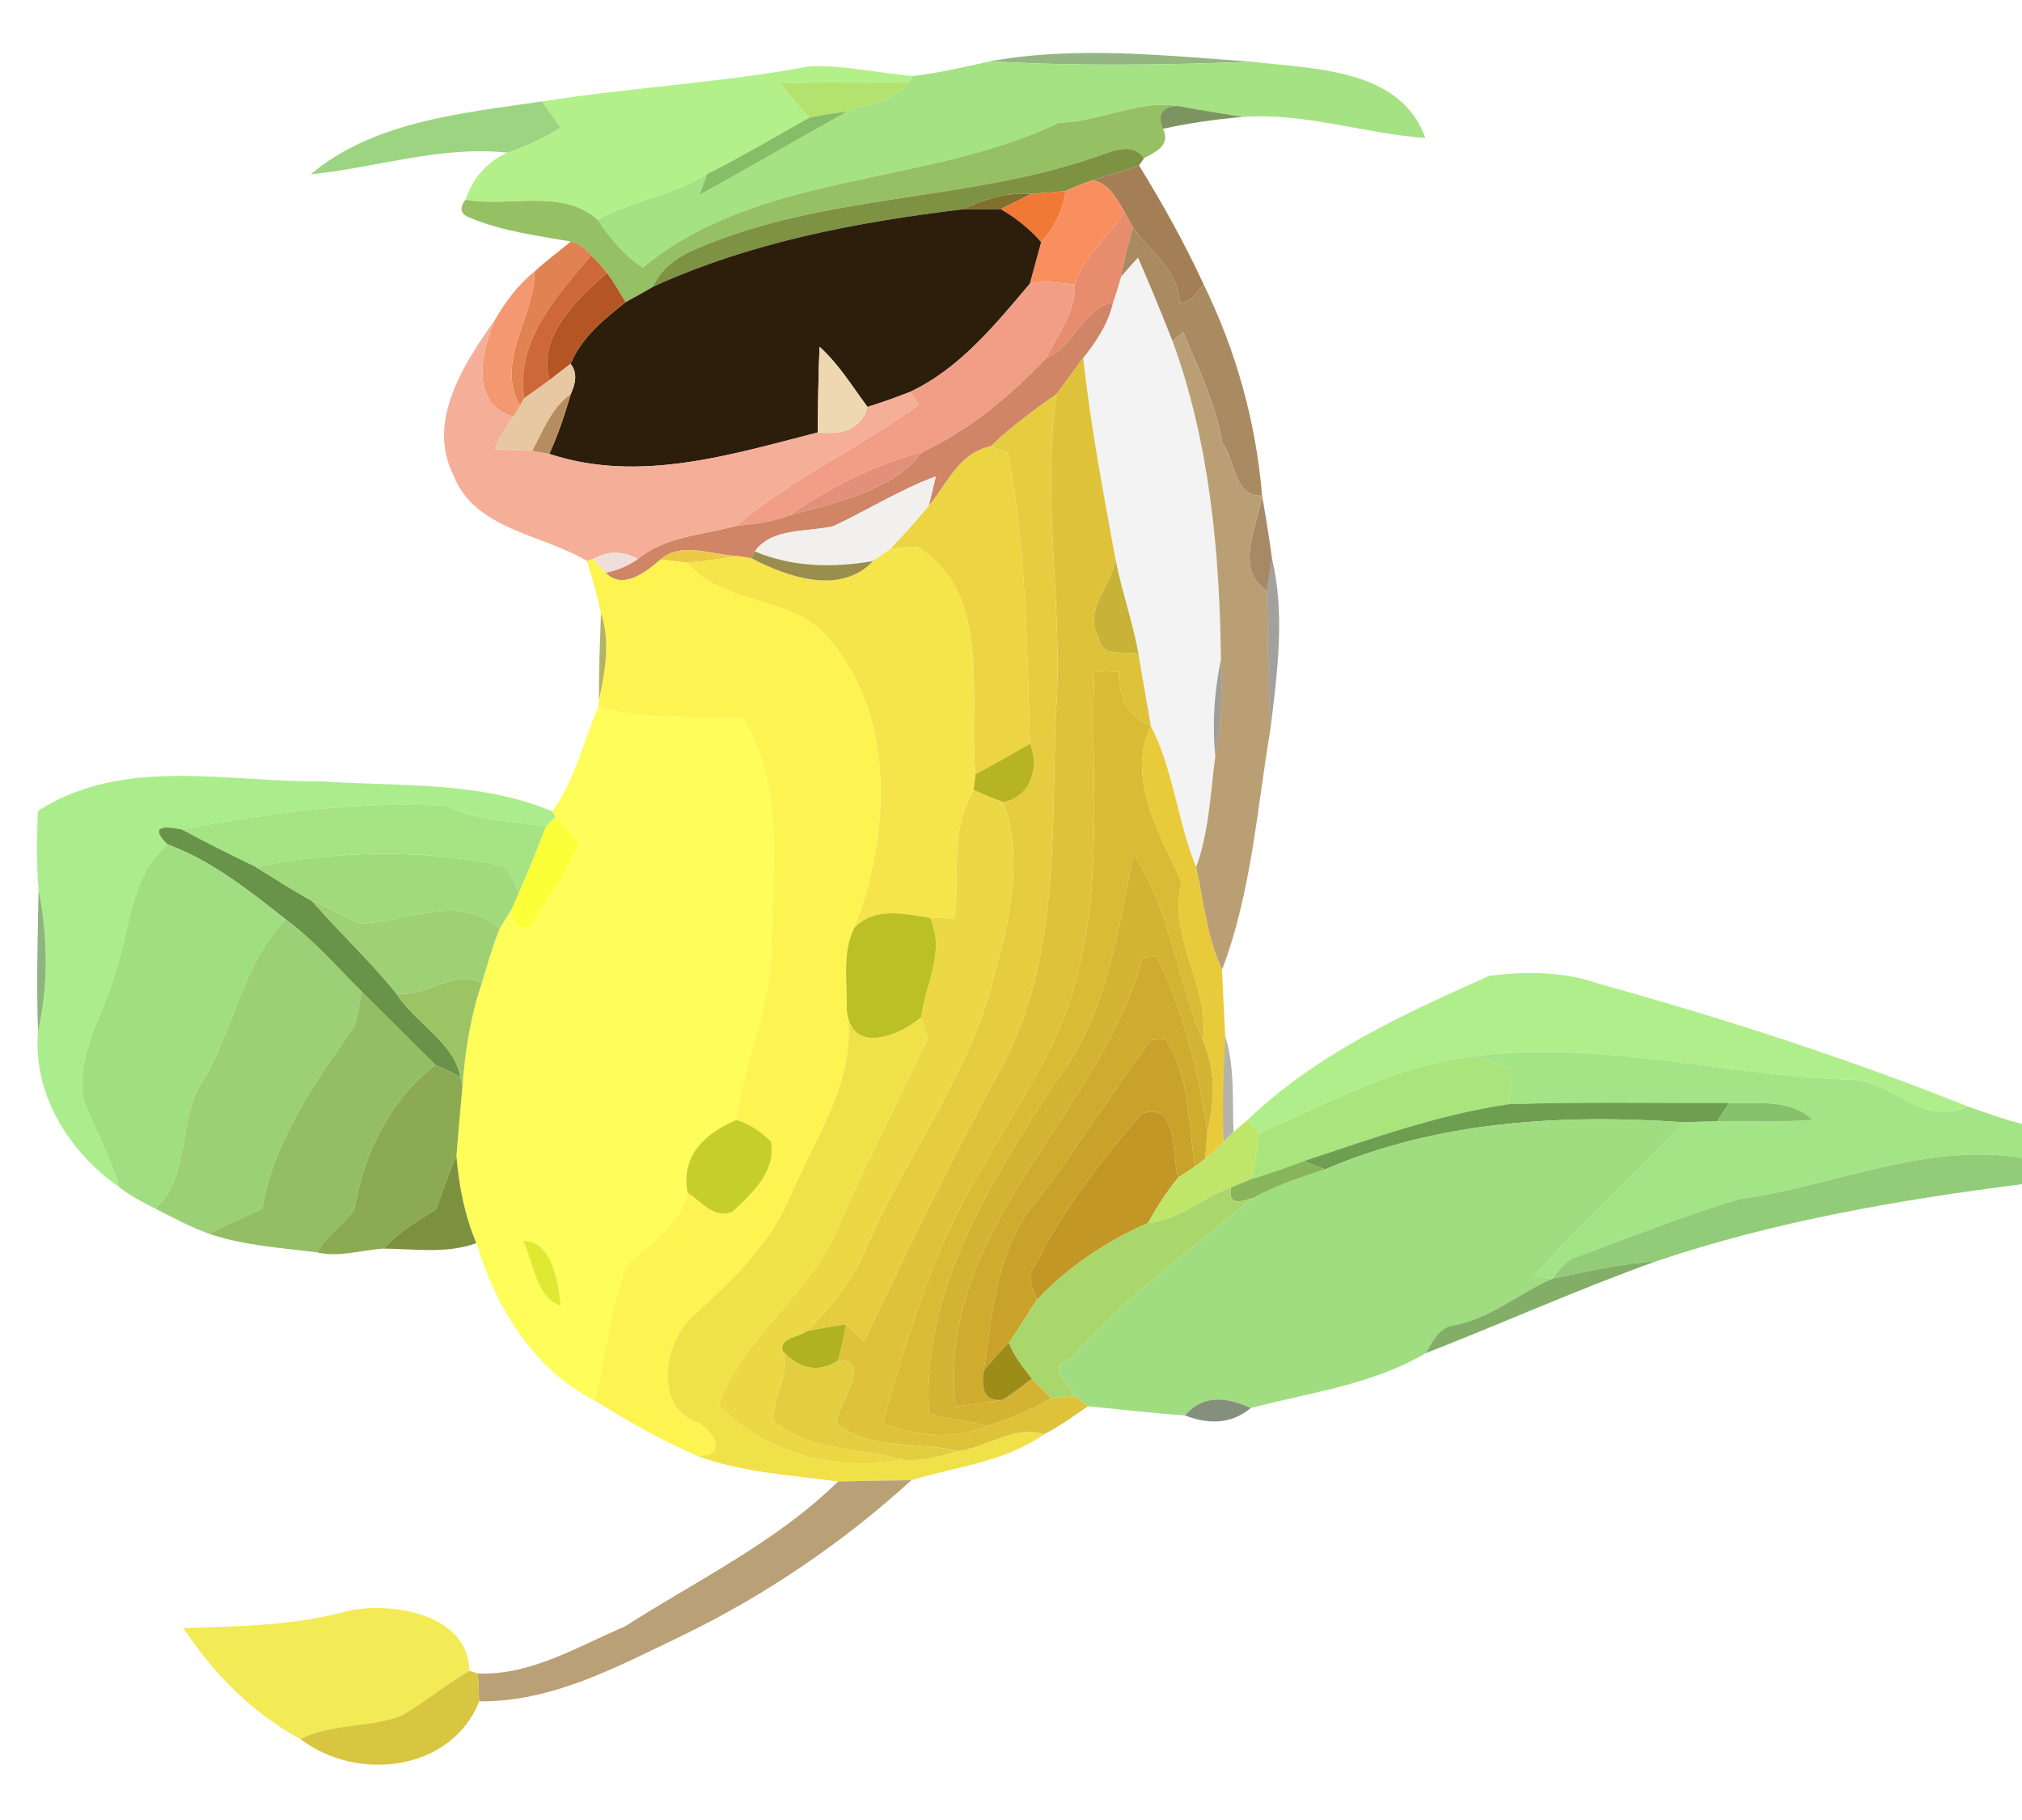 <?xml version="1.0" encoding="UTF-8" ?>
<!DOCTYPE svg PUBLIC "-//W3C//DTD SVG 1.1//EN" "http://www.w3.org/Graphics/SVG/1.1/DTD/svg11.dtd">
<svg width="220pt" height="198pt" viewBox="0 0 220 198" version="1.1" xmlns="http://www.w3.org/2000/svg">
<g id="#7ba364cc">
<path fill="#7ba364" opacity="0.80" d=" M 107.73 6.67 C 117.05 4.96 126.82 6.06 136.22 6.71 C 126.73 7.08 117.22 7.21 107.73 6.67 Z" />
</g>
<g id="#b4f08afc">
<path fill="#b4f08a" opacity="1.00" d=" M 58.94 11.04 C 68.62 9.51 78.45 9.01 88.10 7.21 C 91.86 7.08 95.59 7.96 99.33 8.27 L 98.86 8.98 C 94.21 9.05 89.56 8.88 84.91 9.07 C 85.89 10.37 86.98 11.57 88.05 12.80 C 84.36 14.87 80.72 17.03 76.94 18.93 C 73.22 21.24 68.81 21.83 65.00 23.89 C 61.16 20.43 55.36 22.61 50.66 21.72 C 51.44 19.41 52.95 17.59 55.22 16.61 C 57.22 15.91 59.18 15.04 60.97 13.89 C 60.35 12.90 59.63 11.98 58.94 11.04 Z" />
</g>
<g id="#a5e283fd">
<path fill="#a5e283" opacity="1.00" d=" M 99.33 8.27 C 102.17 7.94 104.95 7.28 107.73 6.67 C 117.22 7.21 126.73 7.08 136.22 6.71 C 142.99 7.53 152.38 7.42 155.09 15.02 C 148.41 14.52 141.98 12.24 135.20 12.72 C 132.85 12.35 130.51 11.96 128.18 11.53 C 123.86 10.84 119.69 13.25 115.19 13.36 C 100.81 20.28 82.68 18.60 69.95 29.10 C 67.88 27.83 66.37 25.85 65.00 23.89 C 68.81 21.83 73.22 21.24 76.94 18.93 C 76.73 19.50 76.31 20.63 76.10 21.20 C 81.50 18.24 86.81 15.12 92.20 12.13 C 94.44 11.22 97.33 11.02 98.86 8.98 L 99.33 8.27 Z" />
</g>
<g id="#b4e26eff">
<path fill="#b4e26e" opacity="1.00" d=" M 84.91 9.07 C 89.56 8.88 94.21 9.05 98.86 8.98 C 97.33 11.02 94.44 11.22 92.20 12.13 C 90.81 12.29 89.42 12.49 88.05 12.80 C 86.98 11.57 85.89 10.37 84.91 9.07 Z" />
</g>
<g id="#99d27cf4">
<path fill="#99d27c" opacity="0.96" d=" M 33.82 18.96 C 40.66 13.18 50.33 12.31 58.94 11.04 C 59.63 11.98 60.35 12.90 60.97 13.89 C 59.18 15.04 57.22 15.91 55.22 16.61 C 47.97 15.82 40.95 18.25 33.82 18.96 Z" />
</g>
<g id="#96c064fd">
<path fill="#96c064" opacity="1.00" d=" M 115.19 13.36 C 119.69 13.25 123.86 10.84 128.18 11.53 C 126.41 11.57 125.85 12.46 126.53 14.01 C 127.40 15.79 125.79 16.51 124.48 17.21 C 123.30 15.57 121.51 16.31 119.95 16.81 C 105.67 21.97 90.01 20.97 75.97 26.98 C 73.92 27.83 71.96 29.08 71.06 31.19 C 70.08 31.78 69.07 32.33 68.07 32.87 C 67.41 31.80 66.80 30.69 66.03 29.69 C 65.50 29.02 64.94 28.39 64.32 27.79 C 63.73 27.01 62.99 26.50 62.11 26.28 C 58.45 25.63 54.72 25.17 51.26 23.74 C 50.11 23.35 49.91 22.67 50.66 21.72 C 55.36 22.61 61.16 20.43 65.00 23.89 C 66.37 25.85 67.88 27.83 69.95 29.10 C 82.68 18.60 100.81 20.28 115.19 13.36 Z" />
</g>
<g id="#86be68ff">
<path fill="#86be68" opacity="1.00" d=" M 88.05 12.80 C 89.42 12.49 90.81 12.29 92.20 12.13 C 86.81 15.12 81.50 18.24 76.10 21.20 C 76.31 20.63 76.73 19.50 76.94 18.93 C 80.72 17.03 84.36 14.87 88.05 12.80 Z" />
</g>
<g id="#648144da">
<path fill="#648144" opacity="0.85" d=" M 126.53 14.01 C 125.85 12.46 126.41 11.57 128.18 11.53 C 130.51 11.96 132.85 12.35 135.20 12.72 C 132.29 12.98 129.37 13.38 126.53 14.01 Z" />
</g>
<g id="#7d9243ff">
<path fill="#7d9243" opacity="1.00" d=" M 119.95 16.81 C 121.51 16.31 123.30 15.57 124.48 17.21 L 123.93 18.00 C 122.27 18.63 120.54 19.04 118.85 19.62 C 117.85 19.95 116.87 20.34 115.92 20.79 C 114.68 20.90 113.44 21.01 112.20 21.10 C 109.58 20.88 107.09 21.68 104.75 22.77 C 93.23 24.16 81.68 26.34 71.06 31.19 C 71.96 29.08 73.92 27.83 75.97 26.98 C 90.01 20.97 105.67 21.97 119.95 16.81 Z" />
</g>
<g id="#a27d52fa">
<path fill="#a27d52" opacity="0.98" d=" M 118.85 19.62 C 120.54 19.04 122.27 18.63 123.93 18.00 C 126.51 22.18 128.90 26.48 130.96 30.94 C 130.23 31.81 129.60 32.89 128.35 33.00 C 128.24 29.41 125.15 27.46 123.28 24.75 C 123.04 24.31 122.56 23.43 122.31 22.99 C 121.44 21.58 120.67 19.92 118.85 19.62 Z" />
</g>
<g id="#f98f5fff">
<path fill="#f98f5f" opacity="1.00" d=" M 115.92 20.79 C 116.87 20.34 117.85 19.95 118.85 19.62 C 120.67 19.92 121.44 21.58 122.31 22.99 C 120.80 25.83 117.82 27.78 116.95 30.95 C 115.32 30.83 113.66 30.41 112.04 30.88 C 112.44 29.37 112.88 27.86 113.28 26.34 C 114.66 24.78 115.69 22.89 115.92 20.79 Z" />
</g>
<g id="#80702eff">
<path fill="#80702e" opacity="1.00" d=" M 104.75 22.77 C 107.09 21.68 109.58 20.88 112.20 21.10 C 111.10 21.66 109.98 22.20 108.87 22.75 C 107.50 22.78 106.12 22.78 104.75 22.77 Z" />
</g>
<g id="#f07936ff">
<path fill="#f07936" opacity="1.00" d=" M 112.20 21.10 C 113.44 21.01 114.68 20.90 115.92 20.79 C 115.69 22.89 114.66 24.78 113.28 26.34 C 112.02 24.90 110.53 23.70 108.87 22.75 C 109.98 22.20 111.10 21.66 112.20 21.10 Z" />
</g>
<g id="#2d1d0bff">
<path fill="#2d1d0b" opacity="1.00" d=" M 71.06 31.19 C 81.68 26.34 93.23 24.16 104.75 22.77 C 106.12 22.78 107.50 22.78 108.87 22.75 C 110.53 23.70 112.02 24.90 113.28 26.34 C 112.88 27.86 112.44 29.37 112.04 30.88 C 108.27 35.34 104.40 40.11 99.01 42.64 C 97.48 43.23 95.95 43.79 94.39 44.27 C 92.72 42.03 91.26 39.61 89.17 37.73 C 89.04 40.83 89.00 43.94 88.97 47.05 C 79.45 49.49 69.51 52.60 59.76 49.38 C 60.73 47.29 61.45 45.09 62.10 42.88 C 62.58 41.79 62.90 40.62 62.08 39.58 C 63.25 36.74 65.70 34.73 68.07 32.87 C 69.07 32.33 70.08 31.78 71.06 31.19 Z" />
</g>
<g id="#e78c6dff">
<path fill="#e78c6d" opacity="1.00" d=" M 122.31 22.99 C 122.56 23.43 123.04 24.31 123.28 24.75 C 122.77 26.52 122.28 28.29 121.98 30.10 C 121.72 31.03 121.43 31.96 121.11 32.88 C 117.79 33.56 116.93 37.67 113.84 38.96 C 115.04 36.36 117.05 33.98 116.95 30.95 C 117.82 27.78 120.80 25.83 122.31 22.99 Z" />
</g>
<g id="#a6855bf6">
<path fill="#a6855b" opacity="0.96" d=" M 123.28 24.75 C 125.15 27.46 128.24 29.41 128.35 33.00 C 129.60 32.89 130.23 31.81 130.96 30.94 C 134.49 38.15 136.66 45.93 137.32 53.93 C 134.24 54.11 134.43 50.10 132.99 48.16 C 132.27 43.92 130.37 40.09 128.75 36.15 C 128.46 36.38 127.87 36.86 127.57 37.09 C 126.37 34.05 125.13 31.02 123.82 28.02 C 123.19 28.70 122.57 29.39 121.98 30.10 C 122.28 28.29 122.77 26.52 123.28 24.75 Z" />
</g>
<g id="#df804ff9">
<path fill="#df804f" opacity="0.98" d=" M 62.11 26.28 C 62.99 26.50 63.73 27.01 64.32 27.79 C 60.58 32.20 56.07 37.10 57.04 43.33 L 56.58 44.16 C 53.82 39.31 58.18 34.50 58.17 29.54 C 59.41 28.37 60.79 27.37 62.11 26.28 Z" />
</g>
<g id="#ce6839ff">
<path fill="#ce6839" opacity="1.00" d=" M 64.32 27.79 C 64.94 28.39 65.50 29.02 66.03 29.69 C 62.87 32.44 58.33 36.71 59.80 41.34 C 58.90 42.03 57.96 42.66 57.04 43.33 C 56.07 37.10 60.58 32.20 64.32 27.79 Z" />
</g>
<g id="#0605020e">
<path fill="#060502" opacity="0.05" d=" M 121.98 30.10 C 122.57 29.39 123.19 28.70 123.82 28.02 C 125.13 31.02 126.37 34.05 127.57 37.09 C 131.62 48.17 132.70 60.07 132.84 71.77 C 132.12 75.22 131.88 78.73 132.23 82.23 C 131.70 86.28 131.55 90.48 130.14 94.35 C 128.11 89.34 127.69 83.80 125.21 78.97 C 124.79 76.35 124.27 73.74 123.87 71.12 C 123.24 67.65 122.05 64.31 121.37 60.85 C 120.05 53.58 118.65 46.29 117.86 38.94 C 119.30 37.14 120.59 35.17 121.11 32.88 C 121.43 31.96 121.72 31.03 121.98 30.10 Z" />
</g>
<g id="#f2966efa">
<path fill="#f2966e" opacity="0.98" d=" M 53.84 34.81 C 54.99 32.83 56.36 30.97 58.17 29.54 C 58.18 34.50 53.82 39.31 56.58 44.16 C 56.40 44.45 56.04 45.04 55.86 45.34 C 51.07 43.90 52.37 38.28 53.84 34.81 Z" />
</g>
<g id="#b45524ff">
<path fill="#b45524" opacity="1.00" d=" M 59.80 41.34 C 58.33 36.71 62.87 32.44 66.03 29.69 C 66.80 30.69 67.41 31.80 68.07 32.87 C 65.70 34.73 63.25 36.74 62.08 39.58 C 61.51 40.02 60.37 40.90 59.80 41.34 Z" />
</g>
<g id="#f29e86ff">
<path fill="#f29e86" opacity="1.00" d=" M 112.04 30.88 C 113.66 30.41 115.32 30.83 116.95 30.95 C 117.05 33.98 115.04 36.36 113.84 38.96 C 109.89 43.07 105.53 46.79 100.32 49.19 C 95.13 50.56 90.29 53.04 85.89 56.06 C 84.03 56.83 82.02 56.99 80.05 57.22 C 86.10 52.08 93.76 48.58 99.99 43.99 C 99.75 43.65 99.25 42.98 99.01 42.64 C 104.40 40.11 108.27 35.34 112.04 30.88 Z" />
</g>
<g id="#cf8566fe">
<path fill="#cf8566" opacity="1.00" d=" M 113.84 38.96 C 116.93 37.67 117.79 33.56 121.11 32.88 C 120.59 35.17 119.30 37.14 117.86 38.94 C 116.88 40.25 115.92 41.57 114.96 42.88 C 112.47 44.63 110.00 46.42 107.81 48.55 C 104.28 49.31 103.12 52.59 101.04 55.04 C 101.31 53.98 101.57 52.91 101.82 51.83 C 97.93 53.25 94.42 55.50 90.68 57.24 C 87.84 57.92 83.98 57.37 82.13 59.99 L 81.76 60.73 C 81.36 60.67 80.56 60.55 80.16 60.48 C 77.40 60.38 74.14 58.88 71.88 60.86 C 70.30 62.23 67.76 64.25 65.88 62.30 C 67.16 62.06 68.33 61.56 69.40 60.82 C 72.40 58.33 76.44 58.21 80.05 57.22 C 82.02 56.99 84.03 56.83 85.89 56.06 C 90.87 54.67 97.15 53.40 100.32 49.19 C 105.53 46.79 109.89 43.07 113.84 38.96 Z" />
</g>
<g id="#f5ae98fd">
<path fill="#f5ae98" opacity="1.00" d=" M 49.34 51.69 C 46.35 45.86 50.53 39.47 53.84 34.81 C 52.37 38.28 51.07 43.90 55.86 45.34 C 55.12 46.47 54.31 47.57 53.85 48.86 C 55.20 48.95 56.56 49.01 57.91 49.04 C 58.37 49.13 59.30 49.30 59.76 49.38 C 69.51 52.60 79.45 49.49 88.97 47.05 C 91.38 47.28 93.66 46.89 94.39 44.27 C 95.95 43.79 97.48 43.23 99.01 42.64 C 99.25 42.98 99.75 43.65 99.99 43.99 C 93.76 48.58 86.10 52.08 80.05 57.22 C 76.44 58.21 72.40 58.33 69.40 60.82 C 67.83 59.91 66.11 59.91 64.54 60.81 L 63.86 61.02 C 58.99 58.11 51.58 57.61 49.34 51.69 Z" />
</g>
<g id="#ba9d71f9">
<path fill="#ba9d71" opacity="0.98" d=" M 127.57 37.09 C 127.87 36.86 128.46 36.38 128.75 36.15 C 130.37 40.09 132.27 43.92 132.99 48.16 C 134.43 50.10 134.24 54.11 137.32 53.93 C 136.84 57.32 134.23 61.88 137.84 64.25 C 137.98 69.24 137.94 74.25 138.24 79.24 C 136.76 88.01 136.16 97.13 132.96 105.50 C 131.30 102.01 130.97 98.07 130.14 94.35 C 131.55 90.48 131.70 86.28 132.23 82.23 C 132.85 78.77 133.09 75.27 132.84 71.77 C 132.70 60.07 131.62 48.17 127.57 37.09 Z" />
</g>
<g id="#edd8b2ff">
<path fill="#edd8b2" opacity="1.00" d=" M 89.17 37.73 C 91.26 39.61 92.72 42.03 94.39 44.27 C 93.66 46.89 91.38 47.28 88.97 47.05 C 89.00 43.94 89.04 40.83 89.17 37.73 Z" />
</g>
<g id="#dec33afe">
<path fill="#dec33a" opacity="1.00" d=" M 114.96 42.88 C 115.92 41.57 116.88 40.25 117.86 38.94 C 118.65 46.29 120.05 53.58 121.37 60.85 C 120.98 63.75 117.77 66.36 119.56 69.35 C 119.82 71.58 122.31 70.78 123.87 71.12 C 124.27 73.74 124.79 76.35 125.21 78.97 C 122.66 77.99 121.72 75.69 121.73 73.11 C 121.06 73.07 119.73 73.01 119.06 72.98 C 118.62 83.75 120.02 94.75 117.40 105.34 C 115.69 113.34 110.79 119.95 106.93 126.98 C 101.63 135.51 98.78 145.26 96.04 154.84 C 99.64 156.23 103.91 156.72 107.49 155.11 C 109.86 154.29 112.23 153.40 114.39 152.12 C 115.06 152.07 116.38 151.96 117.05 151.91 C 117.38 152.18 118.04 152.72 118.37 152.99 C 116.81 154.08 115.25 155.18 113.56 156.06 C 110.44 154.99 107.36 157.52 104.24 157.87 C 99.89 156.78 94.72 157.85 91.01 154.85 C 91.11 152.66 95.17 147.84 91.18 148.03 C 91.54 146.73 91.82 145.42 92.05 144.10 C 92.71 144.72 93.36 145.33 94.01 145.96 C 98.75 135.84 103.67 125.82 109.03 116.01 C 115.24 104.35 114.41 90.81 114.86 78.02 C 115.77 66.29 113.27 54.58 114.96 42.88 Z" />
</g>
<g id="#e8c8a2ff">
<path fill="#e8c8a2" opacity="1.00" d=" M 59.80 41.34 C 60.37 40.90 61.51 40.02 62.08 39.58 C 62.90 40.62 62.58 41.79 62.10 42.88 C 59.99 44.38 59.09 46.86 57.91 49.04 C 56.56 49.01 55.20 48.95 53.85 48.86 C 54.31 47.57 55.12 46.47 55.86 45.34 C 56.04 45.04 56.40 44.45 56.58 44.16 L 57.04 43.33 C 57.96 42.66 58.90 42.03 59.80 41.34 Z" />
</g>
<g id="#b58d60ff">
<path fill="#b58d60" opacity="1.00" d=" M 57.91 49.04 C 59.09 46.86 59.99 44.38 62.10 42.88 C 61.45 45.09 60.73 47.29 59.76 49.38 C 59.30 49.30 58.37 49.13 57.91 49.04 Z" />
</g>
<g id="#e6cd3fff">
<path fill="#e6cd3f" opacity="1.00" d=" M 107.81 48.55 C 110.00 46.42 112.47 44.63 114.96 42.88 C 113.27 54.58 115.77 66.29 114.86 78.02 C 114.41 90.81 115.24 104.35 109.03 116.01 C 103.67 125.82 98.75 135.84 94.01 145.96 C 93.36 145.33 92.71 144.72 92.05 144.10 C 90.63 144.24 89.24 144.55 87.84 144.80 C 90.34 142.24 92.65 139.42 94.09 136.11 C 98.41 125.90 105.56 117.00 108.17 106.06 C 109.86 100.07 111.37 93.26 109.15 87.28 C 112.14 86.68 113.13 83.53 112.07 80.92 C 111.76 70.37 111.63 59.63 109.67 49.27 C 109.21 49.09 108.28 48.73 107.81 48.55 Z" />
</g>
<g id="#e2907aff">
<path fill="#e2907a" opacity="1.00" d=" M 85.89 56.06 C 90.29 53.04 95.13 50.56 100.32 49.19 C 97.15 53.40 90.87 54.67 85.89 56.06 Z" />
</g>
<g id="#ecd443ff">
<path fill="#ecd443" opacity="1.00" d=" M 101.04 55.04 C 103.12 52.59 104.28 49.31 107.81 48.55 C 108.28 48.73 109.21 49.09 109.67 49.27 C 111.63 59.63 111.76 70.37 112.07 80.92 C 110.09 82.02 108.16 83.19 106.14 84.23 C 105.35 76.26 108.09 64.41 99.77 59.48 C 98.79 59.53 97.81 59.61 96.84 59.74 C 98.30 58.23 99.67 56.64 101.04 55.04 Z" />
</g>
<g id="#f2f0efff">
<path fill="#f2f0ef" opacity="1.00" d=" M 90.68 57.24 C 94.42 55.50 97.93 53.25 101.82 51.83 C 101.57 52.91 101.31 53.98 101.04 55.04 C 99.67 56.64 98.30 58.23 96.84 59.74 C 96.38 60.07 95.45 60.72 94.99 61.04 C 90.65 61.78 86.23 61.72 82.13 59.99 C 83.98 57.37 87.84 57.92 90.68 57.24 Z" />
</g>
<g id="#a3845ff6">
<path fill="#a3845f" opacity="0.96" d=" M 137.32 53.93 C 137.72 56.18 138.08 58.45 138.39 60.72 C 138.26 61.61 137.98 63.37 137.84 64.25 C 134.23 61.88 136.84 57.32 137.32 53.93 Z" />
</g>
<g id="#f6e44bff">
<path fill="#f6e44b" opacity="1.00" d=" M 96.84 59.74 C 97.81 59.61 98.79 59.53 99.77 59.48 C 108.09 64.41 105.35 76.26 106.14 84.23 C 106.09 84.66 105.97 85.53 105.92 85.96 C 103.37 90.16 104.42 95.26 103.87 99.92 C 103.19 99.90 101.83 99.87 101.16 99.85 C 98.27 99.39 95.14 98.64 92.93 100.96 C 96.80 91.10 97.55 78.15 90.32 69.67 C 86.36 64.63 78.89 66.08 74.77 61.23 C 76.57 61.04 78.37 60.80 80.16 60.48 C 80.56 60.55 81.36 60.67 81.76 60.73 C 85.72 62.81 91.47 64.78 94.99 61.04 C 95.45 60.72 96.38 60.07 96.84 59.74 Z" />
</g>
<g id="#efdedbff">
<path fill="#efdedb" opacity="1.00" d=" M 64.54 60.81 C 66.11 59.91 67.83 59.91 69.40 60.82 C 68.33 61.56 67.16 62.06 65.88 62.30 C 65.54 61.92 64.87 61.18 64.54 60.81 Z" />
</g>
<g id="#edc945ff">
<path fill="#edc945" opacity="1.00" d=" M 71.88 60.86 C 74.14 58.88 77.40 60.38 80.16 60.48 C 78.37 60.80 76.57 61.04 74.77 61.23 C 74.04 61.14 72.60 60.95 71.88 60.86 Z" />
</g>
<g id="#998e4dff">
<path fill="#998e4d" opacity="1.00" d=" M 82.13 59.99 C 86.23 61.72 90.65 61.78 94.99 61.04 C 91.47 64.78 85.72 62.81 81.76 60.73 L 82.13 59.99 Z" />
</g>
<g id="#fdf451ff">
<path fill="#fdf451" opacity="1.00" d=" M 63.86 61.02 L 64.54 60.81 C 64.87 61.18 65.54 61.92 65.88 62.30 C 67.76 64.25 70.30 62.23 71.88 60.86 C 72.60 60.95 74.04 61.14 74.77 61.23 C 78.89 66.08 86.36 64.63 90.32 69.67 C 97.55 78.15 96.80 91.10 92.93 100.96 C 91.60 103.68 92.20 106.86 92.13 109.79 C 93.41 117.27 88.76 123.53 86.04 130.02 C 83.80 135.41 79.52 139.45 75.27 143.27 C 72.29 146.11 71.21 152.55 75.40 154.56 C 77.53 155.21 79.46 158.56 75.82 158.37 C 71.97 156.67 68.26 154.61 64.70 152.35 C 66.03 147.41 66.19 142.15 68.40 137.45 C 70.90 135.20 73.98 133.22 74.81 129.75 C 76.30 130.70 77.73 132.73 79.73 131.80 C 81.83 129.86 84.49 127.36 83.89 124.21 C 82.84 123.13 81.57 122.27 80.12 121.84 C 80.93 115.46 83.92 109.51 83.94 103.00 C 83.99 94.71 85.44 85.55 80.82 78.12 C 75.55 77.95 70.21 78.33 65.07 76.95 L 65.18 76.16 C 65.82 73.05 66.45 69.80 65.39 66.72 C 64.98 64.79 64.45 62.90 63.86 61.02 Z" />
</g>
<g id="#c6af2ef3">
<path fill="#c6af2e" opacity="0.95" d=" M 121.37 60.85 C 122.05 64.31 123.24 67.65 123.87 71.12 C 122.31 70.78 119.82 71.58 119.56 69.35 C 117.77 66.36 120.98 63.75 121.37 60.85 Z" />
</g>
<g id="#20191069">
<path fill="#201910" opacity="0.41" d=" M 138.39 60.72 C 139.84 66.77 138.98 73.15 138.24 79.24 C 137.94 74.25 137.98 69.24 137.84 64.25 C 137.98 63.37 138.26 61.61 138.39 60.72 Z" />
</g>
<g id="#a0a03bca">
<path fill="#a0a03b" opacity="0.79" d=" M 65.39 66.72 C 66.45 69.80 65.82 73.05 65.18 76.16 C 65.14 73.01 65.28 69.86 65.39 66.72 Z" />
</g>
<g id="#39322579">
<path fill="#393225" opacity="0.47" d=" M 132.23 82.23 C 131.88 78.73 132.12 75.22 132.84 71.77 C 133.09 75.27 132.85 78.77 132.23 82.23 Z" />
</g>
<g id="#d9bb36ff">
<path fill="#d9bb36" opacity="1.00" d=" M 119.06 72.98 C 119.73 73.01 121.06 73.07 121.73 73.11 C 121.72 75.69 122.66 77.99 125.21 78.97 C 122.48 84.72 126.26 90.80 128.57 95.99 C 126.97 101.96 131.71 107.25 130.89 113.22 C 128.09 106.57 127.31 98.83 123.31 92.84 C 121.65 101.48 120.38 110.63 114.80 117.79 C 107.77 128.55 100.23 140.38 101.09 153.80 C 103.20 154.33 105.36 154.65 107.49 155.11 C 103.91 156.72 99.64 156.23 96.04 154.84 C 98.78 145.26 101.63 135.51 106.93 126.98 C 110.79 119.95 115.69 113.34 117.40 105.34 C 120.02 94.75 118.62 83.75 119.06 72.98 Z" />
</g>
<g id="#fefd5aff">
<path fill="#fefd5a" opacity="1.00" d=" M 65.07 76.95 C 70.21 78.33 75.55 77.95 80.82 78.12 C 85.44 85.55 83.99 94.71 83.94 103.00 C 83.92 109.51 80.93 115.46 80.12 121.84 C 76.73 123.29 74.03 125.73 74.81 129.75 C 73.98 133.22 70.90 135.20 68.40 137.45 C 66.19 142.15 66.03 147.41 64.70 152.35 C 57.99 148.96 53.98 142.25 51.83 135.24 C 50.55 132.24 49.94 129.03 49.66 125.78 C 49.87 123.23 50.08 120.69 50.32 118.15 C 50.60 114.35 51.18 110.60 52.41 106.99 C 53.01 104.99 53.58 102.97 54.36 101.03 C 54.81 100.30 55.26 99.58 55.70 98.85 C 55.57 100.62 56.27 101.27 57.79 100.78 C 59.57 97.87 61.52 95.04 63.04 91.98 C 62.37 90.79 61.33 89.88 60.43 88.87 L 60.09 88.27 C 62.53 84.87 63.47 80.75 65.07 76.95 M 56.91 134.99 C 58.01 137.21 58.40 141.33 61.01 142.04 C 60.77 139.52 60.02 134.92 56.91 134.99 Z" />
</g>
<g id="#e7c936f9">
<path fill="#e7c936" opacity="0.98" d=" M 125.21 78.97 C 127.69 83.80 128.11 89.34 130.14 94.35 C 130.97 98.07 131.30 102.01 132.96 105.50 C 133.06 107.91 133.18 110.32 133.31 112.73 C 133.13 116.55 132.95 120.38 133.14 124.20 C 132.50 124.87 131.83 125.49 131.11 126.08 C 131.18 125.36 131.30 123.94 131.36 123.23 C 132.13 119.86 132.31 116.39 130.89 113.22 C 131.71 107.25 126.97 101.96 128.57 95.99 C 126.26 90.80 122.48 84.72 125.21 78.97 Z" />
</g>
<g id="#b6b421ff">
<path fill="#b6b421" opacity="1.00" d=" M 106.14 84.23 C 108.16 83.19 110.09 82.02 112.07 80.92 C 113.13 83.53 112.14 86.68 109.15 87.28 C 108.06 86.86 106.98 86.42 105.92 85.96 C 105.97 85.53 106.09 84.66 106.14 84.23 Z" />
</g>
<g id="#abed8dfc">
<path fill="#abed8d" opacity="1.00" d=" M 4.12 88.22 C 13.43 82.24 24.72 85.13 35.01 85.00 C 43.36 85.59 52.22 84.94 60.09 88.27 L 60.43 88.87 C 60.17 89.14 59.67 89.67 59.41 89.94 C 55.76 89.30 51.91 89.31 48.52 87.67 C 38.85 87.10 29.25 88.46 19.79 90.24 C 17.67 89.80 16.27 89.91 18.22 91.86 C 13.99 95.53 14.19 101.41 12.37 106.32 C 11.05 110.73 8.14 115.02 9.16 119.86 C 10.37 122.98 12.04 125.92 12.97 129.14 C 7.53 125.36 3.54 119.03 4.14 112.23 C 5.28 107.14 5.21 101.87 4.20 96.78 C 3.96 93.94 4.00 91.05 4.12 88.22 Z" />
</g>
<g id="#ecd844ff">
<path fill="#ecd844" opacity="1.00" d=" M 105.92 85.96 C 106.98 86.42 108.06 86.86 109.15 87.28 C 111.37 93.26 109.86 100.07 108.17 106.06 C 105.56 117.00 98.41 125.90 94.09 136.11 C 92.65 139.42 90.34 142.24 87.84 144.80 C 87.01 145.47 84.74 145.49 85.17 146.98 C 86.10 149.68 83.88 152.06 84.25 154.64 C 88.30 157.96 93.51 157.47 98.28 158.81 C 91.12 160.12 83.23 158.24 78.17 152.83 C 80.78 145.55 87.84 141.01 90.97 134.00 C 94.01 126.85 97.65 119.98 100.92 112.94 C 100.74 112.38 100.40 111.26 100.22 110.69 C 100.67 107.09 102.93 103.41 101.16 99.85 C 101.83 99.87 103.19 99.90 103.87 99.92 C 104.42 95.26 103.37 90.16 105.92 85.96 Z" />
</g>
<g id="#a5e383ff">
<path fill="#a5e383" opacity="1.00" d=" M 19.79 90.24 C 29.25 88.46 38.85 87.10 48.52 87.67 C 51.91 89.31 55.76 89.30 59.41 89.94 C 58.42 92.34 57.55 94.78 56.44 97.13 C 56.10 96.03 55.54 95.06 54.75 94.23 C 45.88 92.30 36.67 92.56 27.80 94.30 C 25.10 93.00 22.42 91.67 19.79 90.24 Z" />
</g>
<g id="#faff38ff">
<path fill="#faff38" opacity="1.00" d=" M 60.43 88.87 C 61.33 89.88 62.37 90.79 63.04 91.98 C 61.52 95.04 59.57 97.87 57.79 100.78 C 56.27 101.27 55.57 100.62 55.70 98.85 C 55.89 98.42 56.25 97.56 56.44 97.13 C 57.55 94.78 58.42 92.34 59.41 89.94 C 59.67 89.67 60.17 89.14 60.43 88.87 Z" />
</g>
<g id="#689349ff">
<path fill="#689349" opacity="1.00" d=" M 18.22 91.86 C 16.27 89.91 17.67 89.80 19.79 90.24 C 22.42 91.67 25.10 93.00 27.80 94.30 C 29.83 95.54 31.82 96.86 33.92 98.00 C 36.91 101.42 40.26 104.53 43.12 108.08 C 45.14 111.30 49.32 113.26 50.10 117.15 C 49.19 116.70 48.28 116.26 47.36 115.85 C 44.67 113.18 42.00 110.50 39.30 107.84 C 36.64 105.17 34.14 102.29 31.09 100.03 C 27.11 96.88 23.03 93.63 18.22 91.86 Z" />
</g>
<g id="#a1de81ff">
<path fill="#a1de81" opacity="1.00" d=" M 18.22 91.86 C 23.03 93.63 27.11 96.88 31.09 100.03 C 26.28 104.92 25.51 112.15 21.91 117.82 C 19.34 121.95 20.71 128.11 16.89 131.48 C 15.53 130.79 14.16 130.10 12.97 129.14 C 12.04 125.92 10.37 122.98 9.16 119.86 C 8.14 115.02 11.05 110.73 12.37 106.32 C 14.19 101.41 13.99 95.53 18.22 91.86 Z" />
</g>
<g id="#a1da7bff">
<path fill="#a1da7b" opacity="1.00" d=" M 27.80 94.30 C 36.67 92.56 45.88 92.30 54.75 94.23 C 55.54 95.06 56.10 96.03 56.44 97.13 C 56.25 97.56 55.89 98.42 55.70 98.85 C 55.26 99.58 54.81 100.30 54.36 101.03 C 50.21 97.10 44.08 100.31 39.23 100.48 C 37.43 99.72 35.74 98.70 33.92 98.00 C 31.82 96.86 29.83 95.54 27.80 94.30 Z" />
</g>
<g id="#d4b332ff">
<path fill="#d4b332" opacity="1.00" d=" M 123.31 92.84 C 127.31 98.83 128.09 106.57 130.89 113.22 C 132.31 116.39 132.13 119.86 131.36 123.23 C 130.45 116.65 128.77 110.03 125.88 104.06 C 125.49 104.08 124.72 104.13 124.34 104.16 C 119.63 121.33 101.75 133.80 103.97 153.02 C 105.26 152.84 107.83 152.48 109.12 152.29 C 110.20 151.58 111.24 150.79 112.27 150.00 C 112.98 150.69 113.69 151.40 114.39 152.12 C 112.23 153.40 109.86 154.29 107.49 155.11 C 105.36 154.65 103.20 154.33 101.09 153.80 C 100.23 140.38 107.77 128.55 114.80 117.79 C 120.38 110.63 121.65 101.48 123.31 92.84 Z" />
</g>
<g id="#75a561d0">
<path fill="#75a561" opacity="0.82" d=" M 4.20 96.78 C 5.21 101.87 5.28 107.14 4.14 112.23 C 3.95 107.08 4.10 101.92 4.20 96.78 Z" />
</g>
<g id="#9ed173ff">
<path fill="#9ed173" opacity="1.00" d=" M 33.92 98.00 C 35.74 98.70 37.43 99.72 39.23 100.48 C 44.08 100.31 50.21 97.10 54.36 101.03 C 53.58 102.97 53.01 104.99 52.41 106.99 C 49.51 105.29 46.32 108.57 43.12 108.08 C 40.26 104.53 36.91 101.42 33.92 98.00 Z" />
</g>
<g id="#bbc125ff">
<path fill="#bbc125" opacity="1.00" d=" M 92.93 100.96 C 95.14 98.64 98.27 99.39 101.16 99.85 C 102.93 103.41 100.67 107.09 100.22 110.69 C 97.66 112.84 92.47 114.76 92.13 109.79 C 92.20 106.86 91.60 103.68 92.93 100.96 Z" />
</g>
<g id="#9bd076ff">
<path fill="#9bd076" opacity="1.00" d=" M 31.09 100.03 C 34.14 102.29 36.64 105.17 39.30 107.84 C 39.17 109.13 38.93 110.40 38.56 111.65 C 34.31 117.69 29.81 124.03 28.53 131.49 C 26.60 132.41 24.65 133.26 22.74 134.22 C 20.71 133.49 18.81 132.46 16.89 131.48 C 20.71 128.11 19.34 121.95 21.91 117.82 C 25.51 112.15 26.28 104.92 31.09 100.03 Z" />
</g>
<g id="#cfab2eff">
<path fill="#cfab2e" opacity="1.00" d=" M 124.34 104.16 C 124.72 104.13 125.49 104.08 125.88 104.06 C 128.77 110.03 130.45 116.65 131.36 123.23 C 131.30 123.94 131.18 125.36 131.11 126.08 C 130.84 126.28 130.29 126.69 130.01 126.90 C 129.30 122.22 129.46 117.13 126.84 113.02 C 126.44 113.06 125.63 113.12 125.23 113.15 C 120.63 119.27 116.64 125.85 111.85 131.83 C 108.36 136.89 107.92 143.19 107.04 149.09 C 106.77 150.81 106.89 152.56 109.12 152.29 C 107.83 152.48 105.26 152.84 103.97 153.02 C 101.75 133.80 119.63 121.33 124.34 104.16 Z" />
</g>
<g id="#9cc465ff">
<path fill="#9cc465" opacity="1.00" d=" M 43.12 108.08 C 46.32 108.57 49.51 105.29 52.41 106.99 C 51.18 110.60 50.60 114.35 50.32 118.15 L 50.10 117.15 C 49.32 113.26 45.14 111.30 43.12 108.08 Z" />
</g>
<g id="#b0ee8bfb">
<path fill="#b0ee8b" opacity="1.00" d=" M 162.04 106.16 C 166.02 105.66 170.18 105.67 174.02 107.04 C 187.60 110.81 201.04 115.15 214.13 120.38 C 209.25 122.70 206.20 117.81 201.69 117.47 C 187.98 117.10 174.34 113.13 160.55 114.88 C 152.11 115.79 144.69 119.93 137.06 123.27 C 136.72 122.92 136.05 122.22 135.71 121.87 C 143.18 114.67 152.67 110.35 162.04 106.16 Z" />
</g>
<g id="#93be66fe">
<path fill="#93be66" opacity="1.00" d=" M 39.30 107.84 C 42.00 110.50 44.67 113.18 47.36 115.85 C 42.43 119.65 39.53 125.54 38.55 131.63 C 37.28 133.24 35.52 134.43 34.51 136.25 C 30.56 135.75 26.54 135.51 22.74 134.22 C 24.65 133.26 26.60 132.41 28.53 131.49 C 29.81 124.03 34.31 117.69 38.56 111.65 C 38.93 110.40 39.17 109.13 39.30 107.84 Z" />
</g>
<g id="#f1e148fd">
<path fill="#f1e148" opacity="1.00" d=" M 92.13 109.79 C 92.47 114.76 97.66 112.84 100.22 110.69 C 100.40 111.26 100.74 112.38 100.92 112.94 C 97.65 119.98 94.01 126.85 90.97 134.00 C 87.84 141.01 80.78 145.55 78.17 152.83 C 83.23 158.24 91.12 160.12 98.28 158.81 C 100.32 158.99 102.30 158.43 104.24 157.87 C 107.36 157.52 110.44 154.99 113.56 156.06 C 109.30 159.07 104.00 159.55 99.15 161.04 C 96.49 161.06 93.83 161.11 91.18 161.18 C 86.05 160.46 80.71 160.22 75.82 158.37 C 79.46 158.56 77.53 155.21 75.40 154.56 C 71.21 152.55 72.29 146.11 75.27 143.27 C 79.52 139.45 83.80 135.41 86.04 130.02 C 88.76 123.53 93.41 117.27 92.13 109.79 Z" />
</g>
<g id="#c9a22aff">
<path fill="#c9a22a" opacity="1.00" d=" M 125.23 113.15 C 125.63 113.12 126.44 113.06 126.84 113.02 C 129.46 117.13 129.30 122.22 130.01 126.90 C 129.56 127.20 128.65 127.80 128.20 128.11 C 127.41 125.59 128.35 119.76 124.21 121.15 C 119.82 126.23 115.61 131.61 112.62 137.66 C 111.63 138.83 112.33 140.18 112.83 141.39 C 111.78 142.94 110.85 144.57 109.76 146.09 C 108.80 147.04 107.91 148.06 107.04 149.09 C 107.92 143.19 108.36 136.89 111.85 131.83 C 116.64 125.85 120.63 119.27 125.23 113.15 Z" />
</g>
<g id="#1b190555">
<path fill="#1b1905" opacity="0.33" d=" M 133.31 112.73 C 134.36 116.10 134.07 119.66 134.21 123.14 C 133.94 123.41 133.41 123.94 133.14 124.20 C 132.95 120.38 133.13 116.55 133.31 112.73 Z" />
</g>
<g id="#a3e487fe">
<path fill="#a3e487" opacity="1.00" d=" M 160.55 114.88 C 174.34 113.13 187.98 117.10 201.69 117.47 C 206.20 117.81 209.25 122.70 214.13 120.38 C 216.07 121.06 218.00 121.77 220.00 122.28 L 220.00 125.97 C 209.36 124.27 199.63 129.02 189.33 130.44 C 183.33 132.19 177.55 134.55 171.69 136.69 C 170.41 137.03 169.68 138.12 168.92 139.10 C 168.43 139.04 167.43 138.91 166.94 138.84 C 172.07 132.99 177.98 127.88 183.19 122.09 C 184.41 122.05 185.64 122.01 186.86 121.97 C 190.31 121.96 193.79 122.11 197.24 121.83 C 194.75 119.53 191.28 120.07 188.14 120.00 C 180.15 120.01 172.15 119.86 164.17 120.13 C 164.27 118.85 164.45 117.58 164.55 116.31 C 163.21 115.83 161.86 115.42 160.55 114.88 Z" />
</g>
<g id="#aae47dff">
<path fill="#aae47d" opacity="1.00" d=" M 137.06 123.27 C 144.69 119.93 152.11 115.79 160.55 114.88 C 161.86 115.42 163.21 115.83 164.55 116.31 C 164.45 117.58 164.27 118.85 164.17 120.13 C 156.51 121.24 149.18 123.89 141.86 126.32 C 139.98 127.00 138.11 127.71 136.18 128.25 C 136.45 126.58 136.79 124.93 137.06 123.27 Z" />
</g>
<g id="#8caa52fe">
<path fill="#8caa52" opacity="1.00" d=" M 47.36 115.85 C 48.28 116.26 49.19 116.70 50.10 117.15 L 50.32 118.15 C 50.08 120.69 49.87 123.23 49.66 125.78 C 48.78 127.64 48.16 129.60 47.48 131.53 C 45.46 132.81 43.38 134.04 41.75 135.84 C 39.35 135.97 36.92 136.82 34.51 136.25 C 35.52 134.43 37.28 133.24 38.55 131.63 C 39.53 125.54 42.43 119.65 47.36 115.85 Z" />
</g>
<g id="#6e9e50ff">
<path fill="#6e9e50" opacity="1.00" d=" M 164.17 120.13 C 172.15 119.86 180.15 120.01 188.14 120.00 C 187.82 120.50 187.18 121.48 186.86 121.97 C 185.64 122.01 184.41 122.05 183.19 122.09 C 169.97 121.19 156.49 121.94 144.17 127.22 C 143.59 126.99 142.44 126.54 141.86 126.32 C 149.18 123.89 156.51 121.24 164.17 120.13 Z" />
</g>
<g id="#88c16cff">
<path fill="#88c16c" opacity="1.00" d=" M 188.14 120.00 C 191.28 120.07 194.75 119.53 197.24 121.83 C 193.79 122.11 190.31 121.96 186.86 121.97 C 187.18 121.48 187.82 120.50 188.14 120.00 Z" />
</g>
<g id="#c29726ff">
<path fill="#c29726" opacity="1.00" d=" M 124.21 121.15 C 128.35 119.76 127.41 125.59 128.20 128.11 C 126.93 129.64 125.87 131.33 124.90 133.06 C 120.35 135.02 116.26 137.81 112.83 141.39 C 112.33 140.18 111.63 138.83 112.62 137.66 C 115.61 131.61 119.82 126.23 124.21 121.15 Z" />
</g>
<g id="#c6cf2aff">
<path fill="#c6cf2a" opacity="1.00" d=" M 80.12 121.84 C 81.57 122.27 82.84 123.13 83.89 124.21 C 84.49 127.36 81.83 129.86 79.73 131.80 C 77.73 132.73 76.30 130.70 74.81 129.75 C 74.03 125.73 76.73 123.29 80.12 121.84 Z" />
</g>
<g id="#bfe669fd">
<path fill="#bfe669" opacity="1.00" d=" M 134.21 123.14 C 134.59 122.82 135.33 122.19 135.71 121.87 C 136.05 122.22 136.72 122.92 137.06 123.27 C 136.79 124.93 136.45 126.58 136.18 128.25 C 135.62 128.48 134.51 128.95 133.95 129.18 C 130.82 130.25 128.30 132.77 124.90 133.06 C 125.87 131.33 126.93 129.64 128.20 128.11 C 128.65 127.80 129.56 127.20 130.01 126.90 C 130.29 126.69 130.84 126.28 131.11 126.08 C 131.83 125.49 132.50 124.87 133.14 124.20 C 133.41 123.94 133.94 123.41 134.21 123.14 Z" />
</g>
<g id="#a0dd80fe">
<path fill="#a0dd80" opacity="1.00" d=" M 144.17 127.22 C 156.49 121.94 169.97 121.19 183.19 122.09 C 177.98 127.88 172.07 132.99 166.94 138.84 C 167.43 138.91 168.43 139.04 168.92 139.10 C 165.26 140.69 162.12 143.48 158.10 144.20 C 156.53 144.42 155.84 146.05 155.08 147.23 C 149.31 150.65 142.45 151.50 136.08 153.19 C 132.99 151.74 130.61 152.00 128.93 153.99 C 125.40 153.75 121.89 153.32 118.37 152.99 C 118.04 152.72 117.38 152.18 117.05 151.91 C 116.36 150.54 113.43 148.77 116.67 147.70 C 122.53 141.10 129.63 135.80 136.36 130.32 C 138.83 128.98 141.50 128.08 144.17 127.22 Z" />
</g>
<g id="#7b913ffb">
<path fill="#7b913f" opacity="1.00" d=" M 47.48 131.53 C 48.16 129.60 48.78 127.64 49.66 125.78 C 49.94 129.03 50.55 132.24 51.83 135.24 C 48.60 136.43 45.11 135.86 41.75 135.84 C 43.38 134.04 45.46 132.81 47.48 131.53 Z" />
</g>
<g id="#88b55aff">
<path fill="#88b55a" opacity="1.00" d=" M 136.18 128.25 C 138.11 127.71 139.98 127.00 141.86 126.32 C 142.44 126.54 143.59 126.99 144.17 127.22 C 141.50 128.08 138.83 128.98 136.36 130.32 C 135.01 130.75 133.54 131.23 133.95 129.18 C 134.51 128.95 135.62 128.48 136.18 128.25 Z" />
</g>
<g id="#92cc79fc">
<path fill="#92cc79" opacity="1.00" d=" M 189.33 130.44 C 199.63 129.02 209.36 124.27 220.00 125.97 L 220.00 128.83 C 206.55 130.54 193.13 132.86 180.25 137.20 C 176.42 137.47 172.66 138.32 168.92 139.10 C 169.68 138.12 170.41 137.03 171.69 136.69 C 177.55 134.55 183.33 132.19 189.33 130.44 Z" />
</g>
<g id="#a9d76bff">
<path fill="#a9d76b" opacity="1.00" d=" M 124.90 133.06 C 128.30 132.77 130.82 130.25 133.95 129.18 C 133.54 131.23 135.01 130.75 136.36 130.32 C 129.63 135.80 122.53 141.10 116.67 147.70 C 113.43 148.77 116.36 150.54 117.05 151.91 C 116.38 151.96 115.06 152.07 114.39 152.12 C 113.69 151.40 112.98 150.69 112.27 150.00 C 111.31 148.78 110.35 147.54 109.76 146.09 C 110.85 144.57 111.78 142.94 112.83 141.39 C 116.26 137.81 120.35 135.02 124.90 133.06 Z" />
</g>
<g id="#dfe932ff">
<path fill="#dfe932" opacity="1.00" d=" M 56.91 134.99 C 60.02 134.92 60.77 139.52 61.01 142.04 C 58.40 141.33 58.01 137.21 56.91 134.99 Z" />
</g>
<g id="#7caa60f3">
<path fill="#7caa60" opacity="0.95" d=" M 168.92 139.10 C 172.66 138.32 176.42 137.47 180.25 137.20 C 171.74 140.23 163.50 143.96 155.08 147.23 C 155.84 146.05 156.53 144.42 158.10 144.20 C 162.12 143.48 165.26 140.69 168.92 139.10 Z" />
</g>
<g id="#b1b222ff">
<path fill="#b1b222" opacity="1.00" d=" M 87.84 144.80 C 89.24 144.55 90.63 144.24 92.05 144.10 C 91.82 145.42 91.54 146.73 91.18 148.03 C 89.01 149.46 86.81 148.87 85.17 146.98 C 84.74 145.49 87.01 145.47 87.84 144.80 Z" />
</g>
<g id="#9c8c18ff">
<path fill="#9c8c18" opacity="1.00" d=" M 107.04 149.09 C 107.91 148.06 108.80 147.04 109.76 146.09 C 110.35 147.54 111.31 148.78 112.27 150.00 C 111.24 150.79 110.20 151.58 109.12 152.29 C 106.89 152.56 106.77 150.81 107.04 149.09 Z" />
</g>
<g id="#e2ce3fff">
<path fill="#e2ce3f" opacity="1.00" d=" M 85.17 146.98 C 86.81 148.87 89.01 149.46 91.18 148.03 C 95.17 147.84 91.11 152.66 91.01 154.85 C 94.72 157.85 99.89 156.78 104.24 157.87 C 102.30 158.43 100.32 158.99 98.28 158.81 C 93.51 157.47 88.30 157.96 84.25 154.64 C 83.88 152.06 86.10 149.68 85.17 146.98 Z" />
</g>
<g id="#30422497">
<path fill="#304224" opacity="0.59" d=" M 128.93 153.99 C 130.61 152.00 132.99 151.74 136.08 153.19 C 134.13 154.81 131.75 155.08 128.93 153.99 Z" />
</g>
<g id="#b79c71f5">
<path fill="#b79c71" opacity="0.96" d=" M 91.18 161.18 C 93.83 161.11 96.49 161.06 99.15 161.04 C 91.65 167.88 83.16 173.63 74.02 178.04 C 67.09 181.35 60.07 185.18 52.14 185.09 C 52.10 184.33 52.03 182.82 52.00 182.06 C 57.75 182.29 62.85 179.13 67.98 176.95 C 75.85 171.91 84.43 167.80 91.18 161.18 Z" />
</g>
<g id="#f1ea52fa">
<path fill="#f1ea52" opacity="0.98" d=" M 19.93 177.11 C 26.04 176.94 32.18 176.85 38.11 175.19 C 42.83 174.31 50.96 175.60 51.07 181.78 C 48.52 183.27 46.23 185.17 43.68 186.65 C 40.12 188.00 36.11 187.46 32.68 189.19 C 27.41 186.36 23.23 182.04 19.93 177.11 Z" />
</g>
<g id="#d7c53cf7">
<path fill="#d7c53c" opacity="0.97" d=" M 43.68 186.65 C 46.23 185.17 48.52 183.27 51.07 181.78 L 52.00 182.06 C 52.03 182.82 52.10 184.33 52.14 185.09 C 49.14 192.70 38.87 193.93 32.68 189.19 C 36.11 187.46 40.12 188.00 43.68 186.65 Z" />
</g>
</svg>
